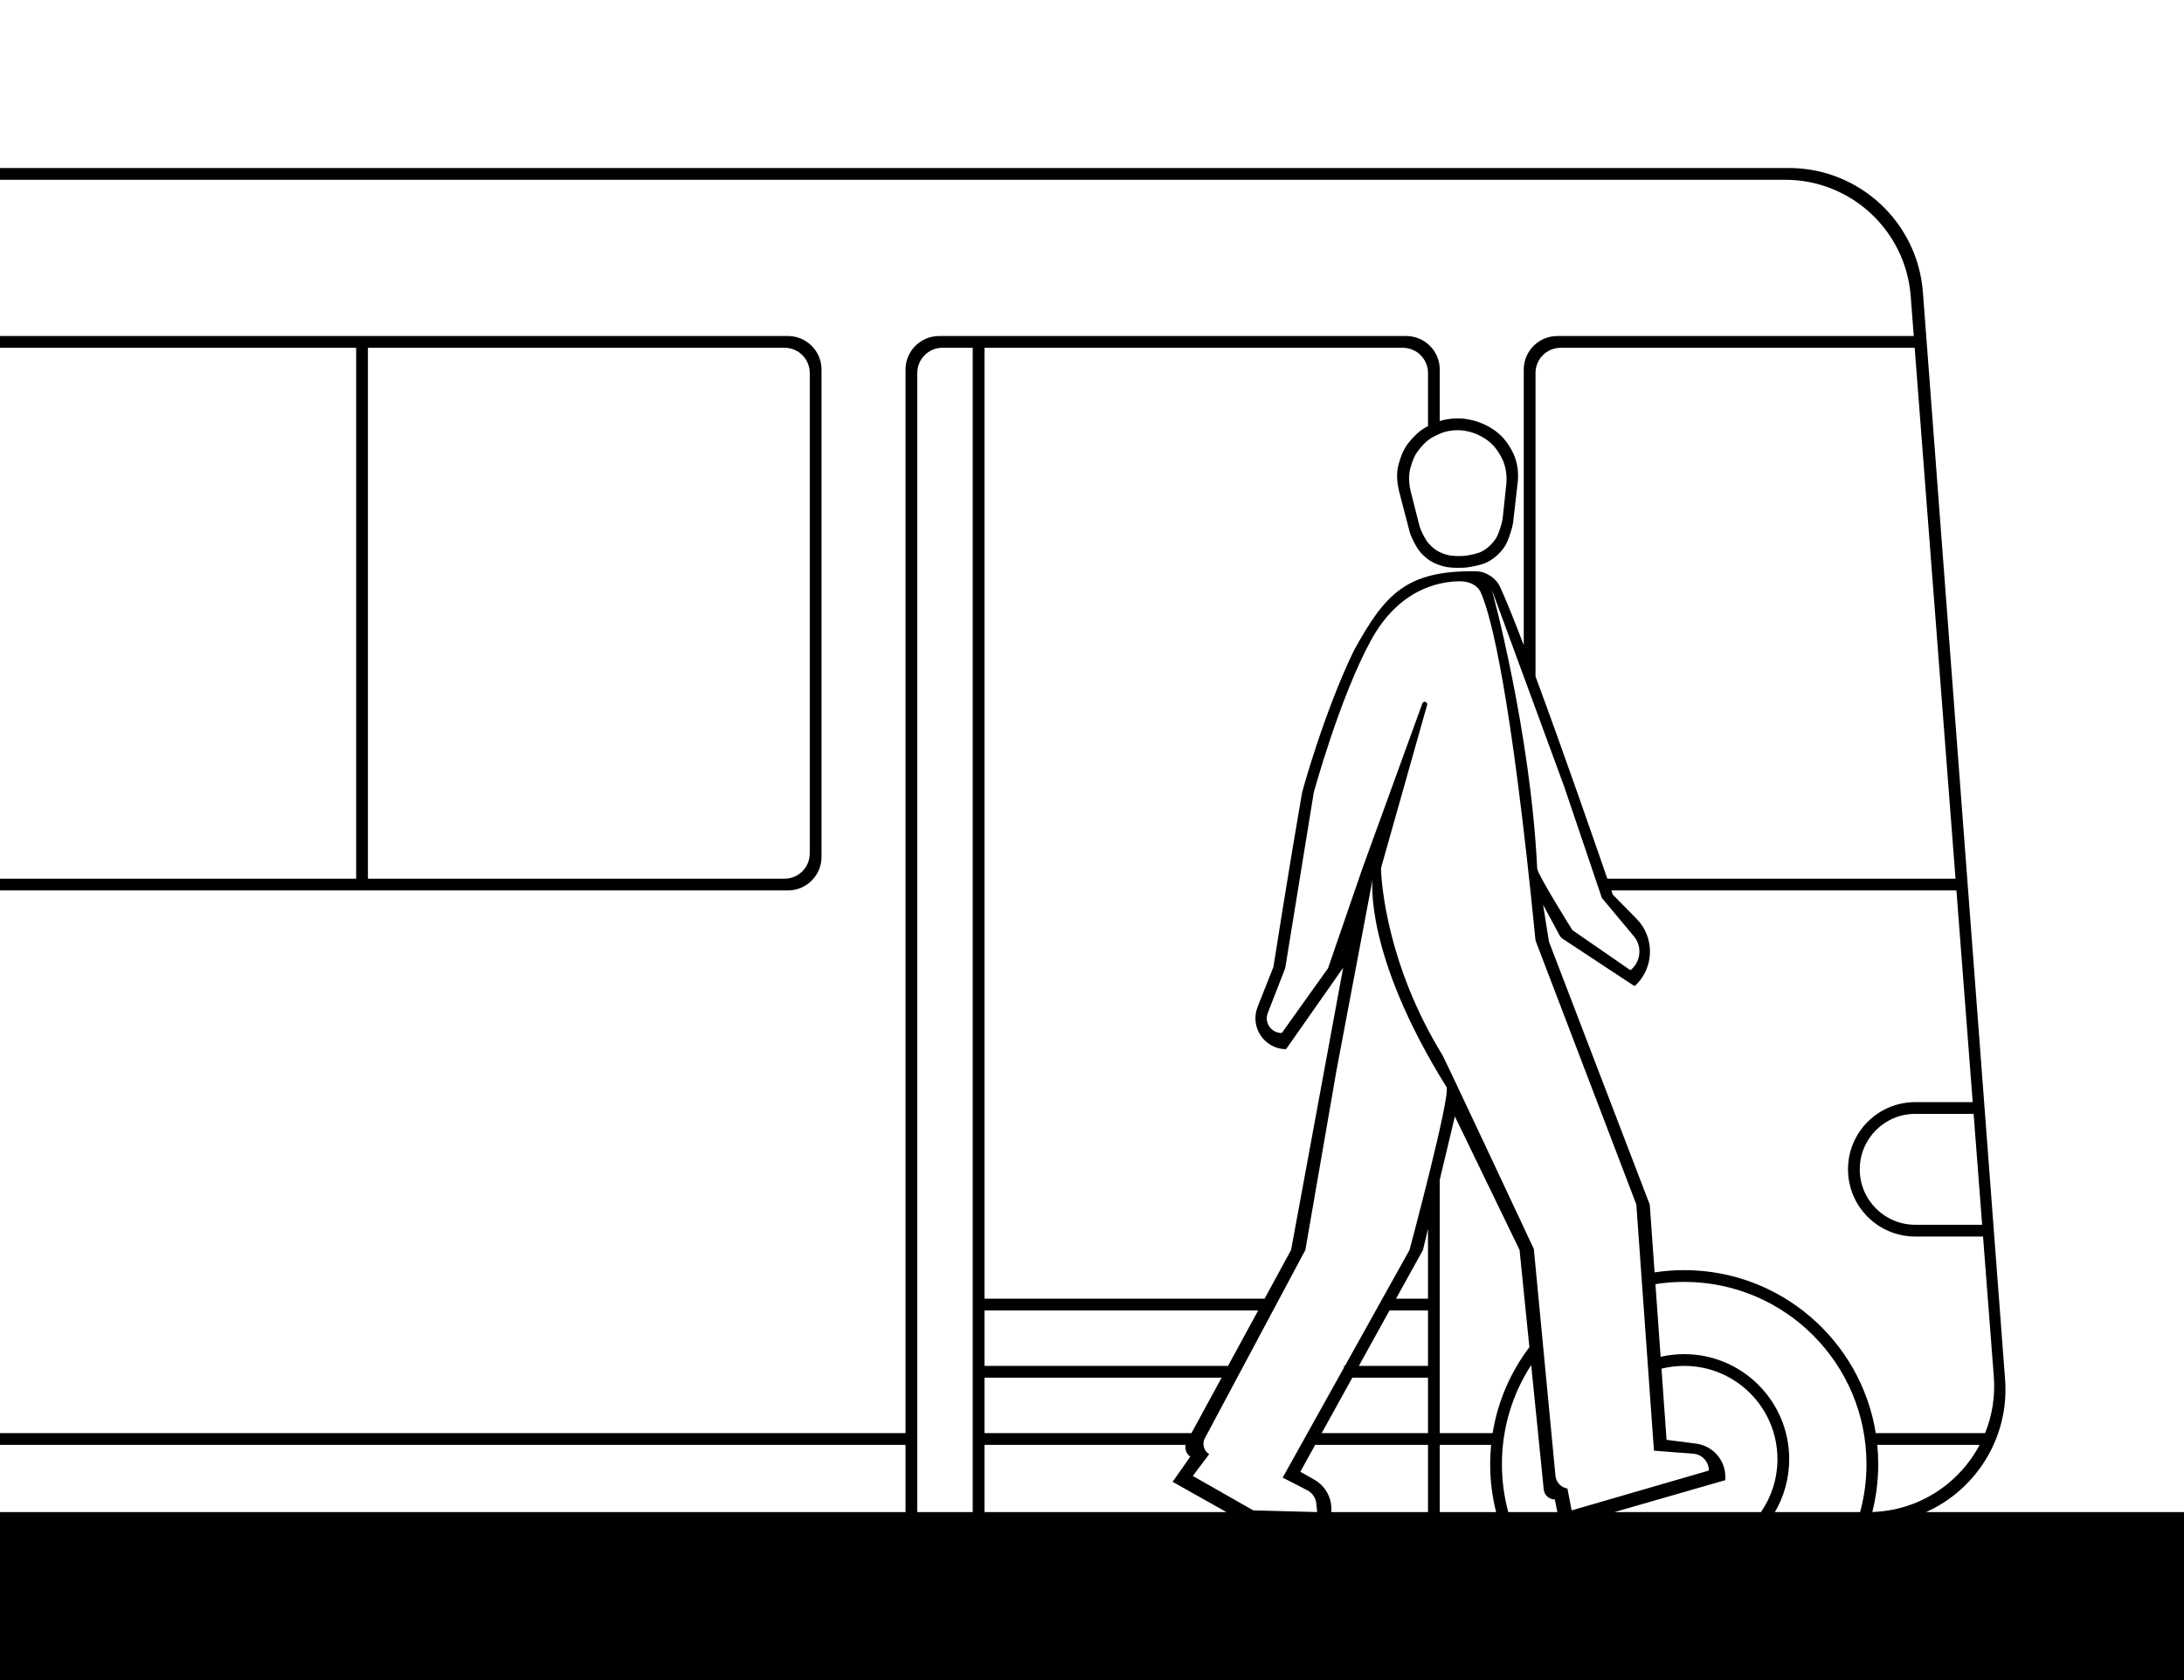 <svg width="1300" height="1000" viewBox="0 0 1300 1000" fill="none" xmlns="http://www.w3.org/2000/svg">
<path fill-rule="evenodd" clip-rule="evenodd" d="M539 860V900H0V1000H1300V900H1146.52C1176.22 886.638 1196.12 855.715 1193.5 820.97L1144.59 173.97C1141.44 132.245 1106.66 100 1064.82 100H0V107H1062.55C1101.74 107 1134.32 137.173 1137.33 176.248L1139.15 200H927C915.954 200 907 208.954 907 220V384.026C901.511 369.65 896.626 357.471 893 349.513C890.494 344.013 884.5 340.085 878.5 340.013C837 339.513 824.5 353.513 806 387.012C788.472 423.046 775.285 470.372 775 472.01C767 518.009 758 575.508 758 575.508L748.576 599.315C743.901 611.125 752.307 624.009 764.999 624.488C765.311 624.499 765.608 624.352 765.788 624.096L799.5 576.008L768.5 744.004L752.728 773H586V207H835C843.284 207 850 213.716 850 222V253.608C846.407 255.451 843.893 257.429 840.749 260.865C837.006 264.956 835.296 267.812 833.511 273.026C831.774 278.102 831.324 281.295 831.771 286.627C831.959 288.869 832.756 292.305 832.756 292.305L838.939 316.01C839.226 317.112 839.572 318.195 840.026 319.238C841.135 321.781 843.53 326.792 846.273 329.586C850.327 333.715 853.528 335.472 859.137 337.068C864.113 338.485 872.388 337.83 872.388 337.83C874.223 337.665 881.19 336.552 884.822 334.821C889.167 332.751 893.109 329.14 895.703 325.223C897.574 322.397 899.258 316.846 900.051 313.972C900.385 312.763 900.602 311.527 900.745 310.281L903.513 286.114C903.643 284.313 903.654 282.149 903.497 280.352C903.078 275.587 901.806 271.451 899.422 267.259C897.037 263.068 894.134 259.458 890.182 256.54C886.23 253.622 881.165 251.258 876.305 250.1C871.458 249.052 869.59 248.903 864.632 249.169C861.562 249.463 859.373 249.861 857 250.639V220C857 208.954 848.046 200 837 200H559C547.954 200 539 208.954 539 220V853H0V860H539ZM748.92 780H586V813H730.97L748.92 780ZM727.162 820H586V853H709.212L727.162 820ZM705.731 860H586V900H730L698 882.001L708.5 867.001C706.209 865.397 705.181 862.616 705.731 860ZM792.5 900H850V860H782.849L774 876.001L782.372 880.752C788.632 884.305 792.5 890.948 792.5 898.146V900ZM786.72 853H850V820H804.971L786.72 853ZM800 813.993L763.5 879.5L778.127 887.001C781.163 888.558 783.196 891.555 783.519 894.951L784 900L746 899L710 878.5L719.758 865.537C716.523 863.55 715.395 859.388 717.183 856.039L777 744L795.5 637.25L817 523.5C817 523.5 811.5 567.5 861 647C863.802 651.5 839 744 839 744L800.554 813H800V813.993ZM808.842 813H850V780H827.093L808.842 813ZM830.964 773H850V731.451L847 744.004L830.964 773ZM857 702.163V853H888.474C891.531 834.007 899.22 816.563 910.345 801.864L904.5 744.004L866 664.506L857 702.163ZM911.42 812.513C900.4 829.493 894 849.749 894 871.5C894 881.363 895.316 890.918 897.782 900H927L925.5 892.5C922.093 892.5 919.239 889.921 918.897 886.531L911.42 812.513ZM961 900H1048.2C1054.38 891.051 1058 880.198 1058 868.5C1058 837.848 1033.15 813 1002.5 813C997.835 813 993.305 813.576 988.976 814.659L992 857.001L1009.55 859.258C1019.53 860.54 1027 869.035 1027 879.094V881.001L961 900ZM988.47 807.581C992.98 806.547 997.676 806 1002.5 806C1037.02 806 1065 833.982 1065 868.5C1065 879.987 1061.9 890.751 1056.49 900H1107.22C1109.68 890.918 1111 881.363 1111 871.5C1111 811.577 1062.42 763 1002.5 763C996.675 763 990.958 763.459 985.381 764.343L988.47 807.581ZM984.881 757.335C990.625 756.456 996.509 756 1002.5 756C1059.99 756 1107.67 798.005 1116.53 853H1181.61C1185.79 842.651 1187.71 831.189 1186.79 819.248L1180.38 736H1140C1117.91 736 1100 718.091 1100 696C1100 673.909 1117.91 656 1140 656H1174.23L1164.54 530H959.141C959.701 531.633 960 532.509 960 532.509L974.111 546.826C985.04 557.916 984.756 575.811 973.481 586.549C973.2 586.817 972.77 586.856 972.445 586.642L930.053 558.702C929.362 558.246 928.795 557.626 928.402 556.898L918.5 538.508L922 560.508L982 717.004L984.881 757.335ZM956.736 523H1164L1139.69 207H929C920.716 207 914 213.716 914 222V402.649C930.335 446.69 949.271 501.318 956.736 523ZM579 900V207H561C552.716 207 546 213.716 546 222V900H579ZM857 900H890.543C888.229 890.884 887 881.336 887 871.5C887 867.619 887.191 863.783 887.565 860H857V900ZM1117.43 860H1178.36C1166.19 883.007 1142.35 899.066 1114.47 899.961C1116.77 890.857 1118 881.321 1118 871.5C1118 867.619 1117.81 863.783 1117.43 860ZM1174.77 663H1140C1121.77 663 1107 677.775 1107 696C1107 714.225 1121.77 729 1140 729H1179.85L1174.77 663ZM871.778 330.857C873.257 330.724 878.867 329.808 881.788 328.362C885.282 326.632 888.448 323.603 890.525 320.312C891.979 318.008 893.283 313.542 893.935 311.07C894.242 309.904 894.437 308.715 894.564 307.515L896.693 287.391C896.792 285.874 896.794 284.051 896.662 282.537C896.309 278.521 895.27 275.033 893.335 271.494C891.4 267.956 889.049 264.905 885.855 262.434C882.661 259.963 878.571 257.956 874.651 256.964C870.742 256.066 869.237 255.934 865.242 256.142C861.533 256.499 859.422 257.06 856.015 258.595C851.627 260.571 849.236 262.257 846.034 265.918C843.031 269.352 841.662 271.753 840.241 276.139C838.857 280.41 838.505 283.098 838.882 287.592C839.041 289.481 839.695 292.378 839.695 292.378L844.704 312.172C844.972 313.231 845.293 314.273 845.72 315.279C846.653 317.477 848.551 321.533 850.707 323.828C853.987 327.319 856.572 328.81 861.097 330.172C865.112 331.381 871.778 330.857 871.778 330.857ZM1007.94 865.274L984.5 863.47L974 716.889L914 559.802C899.433 412.238 887.621 366.8 881.517 352.84C879.437 348.082 874.316 345.998 869.124 346C856.852 346.005 832.834 350.386 815.999 381.217C797.321 415.423 782 471.752 782 471.752L765 576.311L754.635 602.929C752.406 608.655 756.63 614.833 762.775 614.833C762.916 614.833 763.049 614.765 763.131 614.65L790.5 576.311L811 516.777L846.645 418.699C846.858 418.113 847.415 417.722 848.039 417.722C849.022 417.722 849.733 418.662 849.466 419.609L822.302 515.708C822.102 516.417 822.003 517.121 822.033 517.857C822.345 525.624 825.589 574.212 858.5 627.839C860 630.283 913 743.403 913 743.403L925.876 878.436C926.243 882.286 929.178 885.395 933 885.983L935.5 899L1017.17 875.297L1017.17 875.06C1017.07 869.906 1013.08 865.67 1007.94 865.274ZM915 517C911 434.5 888 351 888 351L931 468L953.5 534.485L972.534 557.268C977.509 563.223 976.789 572.068 970.916 577.141C970.671 577.352 970.314 577.371 970.048 577.187L935.95 553.622C935.95 553.622 915.17 520.507 915 517Z" fill="black"/>
<path fill-rule="evenodd" clip-rule="evenodd" d="M0 530V523H212V207H0V200H469C480.046 200 489 208.954 489 220V510C489 521.046 480.046 530 469 530H0ZM467 523H219V207H467C475.284 207 482 213.716 482 222V508C482 516.284 475.284 523 467 523Z" fill="black"/>
</svg>
